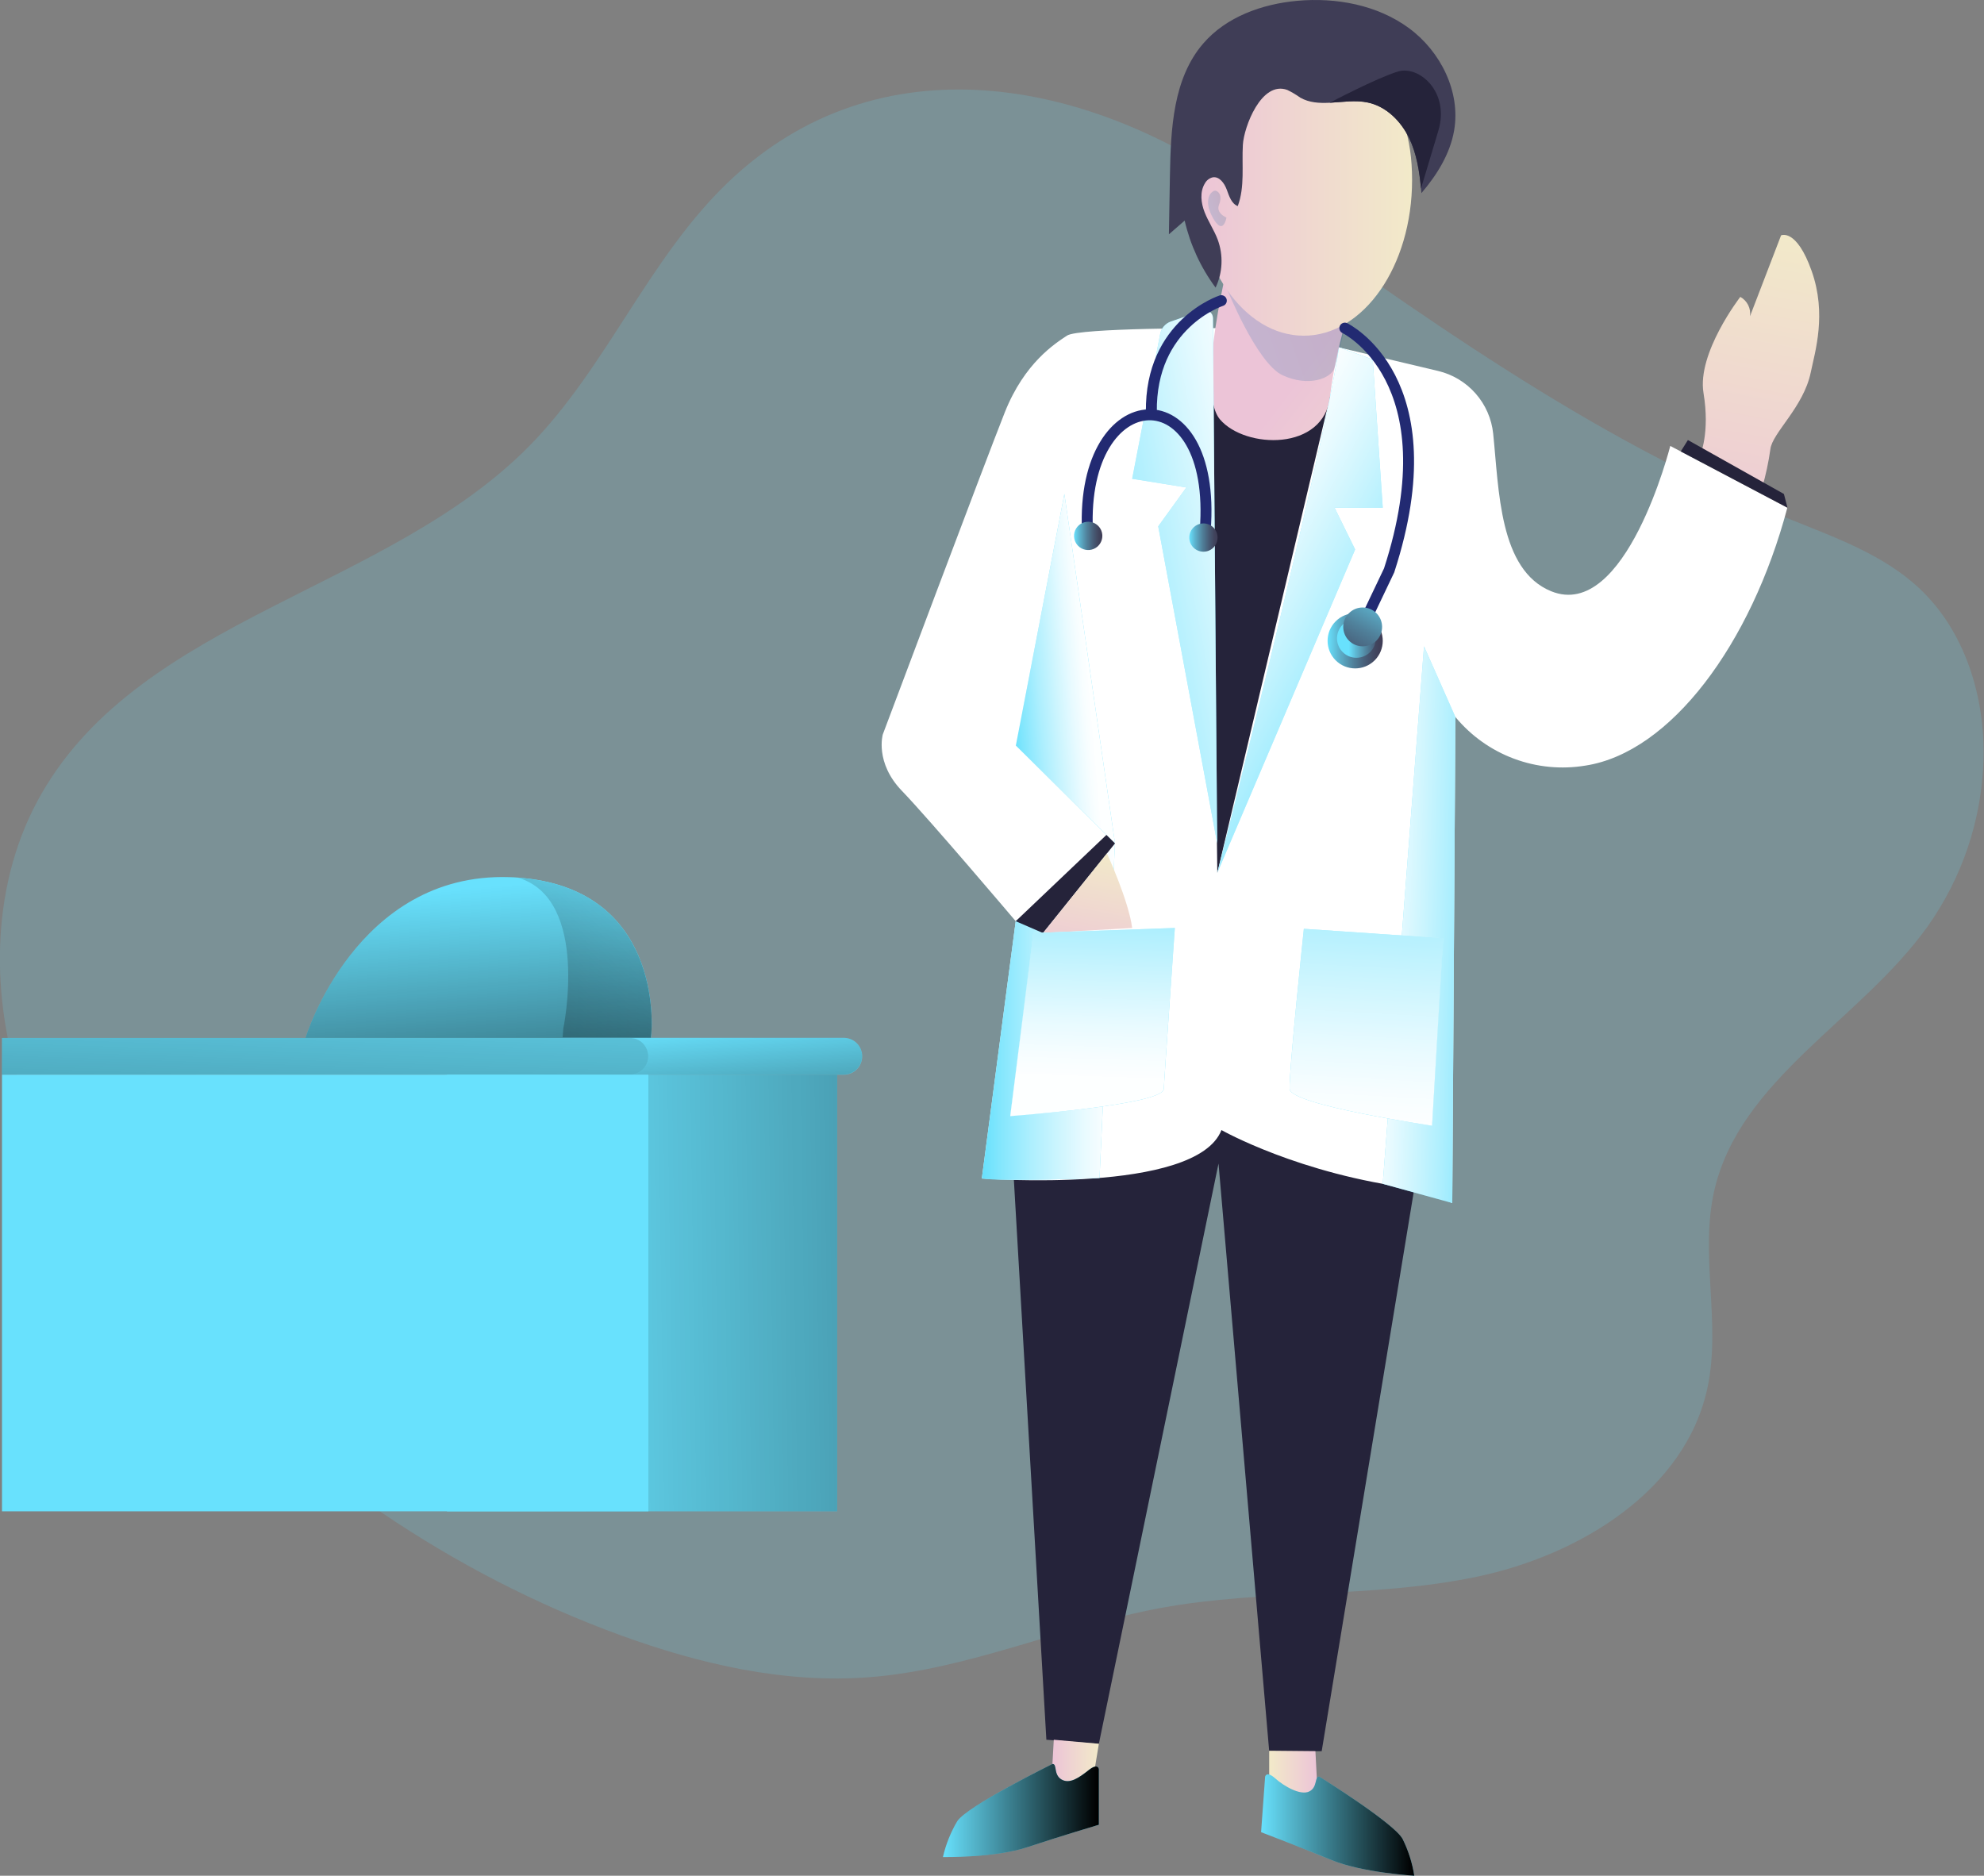 <svg width="550" height="520" viewBox="0 0 550 520" fill="none" xmlns="http://www.w3.org/2000/svg">
<rect x="0" y="0" width="550" height="520" fill="#808080" stroke="none"/>
<g clip-path="url(#clip0_2_5)">
<path opacity="0.18" d="M202.012 50.366C179.811 71.503 168.256 101.754 146.763 123.608C107.526 163.489 39.577 171.353 11.616 219.849C-2.369 243.992 -2.911 274.287 5.498 300.842C13.906 327.396 30.653 350.648 49.629 371.078C83.403 407.419 125.392 436.351 171.997 453.329C194.11 461.385 217.623 466.803 241.047 464.968C268.72 462.81 294.644 450.777 321.941 445.744C350.733 440.501 380.599 443.123 409.268 437.146C437.937 431.169 467.349 413.213 473.38 384.569C477.13 366.744 471.178 347.87 475.216 330.14C482.278 299.129 515.894 282.736 534.372 256.837C543.945 243.353 549.332 227.349 549.86 210.822C550.385 193.259 544.782 174.918 531.916 162.955C522.188 153.92 509.339 149.228 497.023 144.274C440.192 121.459 393.491 86.786 343.836 51.983C301.217 22.09 243.809 10.573 202.012 50.366Z" fill="#68E1FD"/>
<path d="M281.062 327.091L290.073 482.304L304.626 483.423L337.797 322.556L351.843 485.476H366.396L392.067 329.511L337.797 298.823L281.062 327.091Z" fill="#25233A"/>
<path d="M471.309 126.195C471.309 126.195 474.088 120.078 472.244 108.963C470.4 97.848 482.444 82.303 482.444 82.303C483.384 82.821 484.144 83.613 484.623 84.572C485.103 85.532 485.278 86.615 485.128 87.677L493.746 65.247C493.746 65.247 497.994 63.193 502.224 75.129C506.454 87.066 503.159 97.499 501.971 103.24C499.986 112.904 491.272 120.017 490.774 124.561C490.272 128.143 489.516 131.685 488.51 135.16L471.309 126.195Z" fill="url(#paint0_linear_2_5)"/>
<path d="M337.534 90.963C337.534 90.963 299.076 90.867 295.807 93.034C292.538 95.201 284.033 100.531 278.562 114.276C273.09 128.021 244.727 203.605 244.727 203.605C244.727 203.605 242.463 211.417 250.033 219.255C257.602 227.093 281.577 255.386 281.577 255.386L272.181 326.715C272.181 326.715 331.617 331.197 338.609 313.285C338.609 313.285 360.295 325.596 392.102 329.52L402.59 333.504L403.464 198.773C407.769 203.983 413.369 207.97 419.702 210.333C426.035 212.697 432.878 213.353 439.545 212.238C463.058 208.603 485.425 178.649 495.485 140.752L463.031 123.626C463.031 123.626 450.716 172.349 430.001 163.908C415.553 158.01 415.561 135.824 413.936 120.218C413.506 116.095 411.804 112.207 409.067 109.094C406.33 105.98 402.692 103.794 398.657 102.838L371.168 96.311L337.534 90.963Z" fill="white"/>
<path d="M309.084 233.812L304.81 326.558C304.81 326.558 278.177 327.65 272.172 326.715L281.569 255.395L309.084 233.812Z" fill="#68E1FD"/>
<path d="M309.084 233.812L304.81 326.558C304.81 326.558 278.177 327.65 272.172 326.715L281.569 255.395L309.084 233.812Z" fill="url(#paint1_linear_2_5)"/>
<path d="M403.464 198.773L394.759 179.182L383.326 328.192L402.599 333.504L403.464 198.773Z" fill="#68E1FD"/>
<path d="M403.464 198.773L394.759 179.182L383.326 328.192L402.599 333.504L403.464 198.773Z" fill="url(#paint2_linear_2_5)"/>
<path d="M335.716 105.643C335.716 105.643 356.912 120.078 368.721 109.881L337.464 241.965L335.716 105.643Z" fill="#25233A"/>
<path d="M341.057 70.551C341.057 70.551 331.224 108.124 338.216 116.294C345.209 124.464 367.06 125.155 368.721 109.881C370.381 94.607 377.627 74.186 377.627 74.186L341.057 70.551Z" fill="url(#paint3_linear_2_5)"/>
<path opacity="0.19" d="M339.99 79.734C339.99 79.734 348.355 100.706 355.566 104.035C362.777 107.364 369.053 104.909 369.962 101.982C370.871 99.054 374.638 83.352 374.638 83.352L339.99 79.734Z" fill="url(#paint4_linear_2_5)"/>
<path d="M391.455 49.894C391.455 73.74 378.012 93.069 361.422 93.069C344.833 93.069 331.398 73.714 331.398 49.894C331.398 26.074 346.153 17.249 362.733 17.249C379.314 17.249 391.455 26.031 391.455 49.894Z" fill="url(#paint5_linear_2_5)"/>
<path d="M403.106 36.193C401.979 42.703 398.325 48.522 394.033 53.547C394.033 53.118 393.963 52.673 393.92 52.253C393.483 47.465 392.731 42.642 390.66 38.334C388.396 33.615 384.323 29.517 379.209 28.425C375.801 27.691 372.138 28.302 368.616 28.486C365.731 28.626 362.943 28.486 360.461 27.07C359.321 26.254 358.114 25.538 356.851 24.93C349.658 22.308 344.833 35.206 344.544 40.142C344.212 45.84 345.139 51.782 343.128 57.138C341.38 56.456 340.742 54.368 340.087 52.594C339.431 50.82 338.059 48.863 336.197 49.16C335.737 49.268 335.305 49.473 334.93 49.761C334.554 50.049 334.245 50.413 334.021 50.829C332.561 53.197 332.928 56.282 333.951 58.868C334.973 61.455 336.573 63.796 337.561 66.4C338.356 68.55 338.715 70.836 338.616 73.126C338.517 75.415 337.962 77.662 336.984 79.734C332.877 74.198 329.958 67.874 328.409 61.157L324.039 64.959C324.138 59.465 324.234 53.969 324.327 48.47C324.563 35.695 325.201 21.784 333.522 12.102C339.903 4.666 349.85 1.118 359.604 0.227C370.434 -0.751 381.858 1.372 390.616 7.821C399.374 14.269 404.968 25.471 403.106 36.193Z" fill="#3F3D56"/>
<path d="M398.736 36.245C395.502 47.072 393.92 52.253 393.92 52.253C393.483 47.465 392.731 42.642 390.66 38.334C388.396 33.615 384.323 29.517 379.209 28.425C375.801 27.691 372.138 28.302 368.616 28.486C368.616 28.486 381.727 21.574 387.548 19.827C393.369 18.079 401.97 25.428 398.736 36.245Z" fill="#25233A"/>
<path opacity="0.19" d="M339.99 60.319C339.99 60.319 337.001 59.104 337.936 56.771C338.872 54.438 338.033 53.188 337.062 52.883C336.092 52.577 333.251 54.997 336.188 60.319C339.125 65.64 339.99 60.319 339.99 60.319Z" fill="url(#paint6_linear_2_5)"/>
<path d="M333.33 86.105L324.59 89.137C323.842 89.397 323.176 89.849 322.658 90.447C322.139 91.044 321.787 91.768 321.635 92.544L313.856 132.739L328.89 135.134L321.076 145.916L337.429 233.786L336.25 88.167C336.243 87.819 336.154 87.478 335.991 87.171C335.828 86.864 335.595 86.599 335.311 86.398C335.027 86.198 334.7 86.067 334.356 86.015C334.012 85.964 333.66 85.995 333.33 86.105ZM371.194 96.276L380.538 99.683L383.326 140.752H369.962L375.669 152.321L337.464 241.965C337.464 241.965 366.658 127.199 371.194 96.276Z" fill="#68E1FD"/>
<path d="M333.33 86.105L324.59 89.137C323.842 89.397 323.176 89.849 322.658 90.447C322.139 91.044 321.787 91.768 321.635 92.544L313.856 132.739L328.89 135.134L321.076 145.916L337.429 233.786L336.249 88.167C336.243 87.819 336.154 87.478 335.991 87.171C335.828 86.864 335.595 86.599 335.311 86.398C335.027 86.198 334.7 86.067 334.356 86.015C334.012 85.964 333.66 85.995 333.33 86.105Z" fill="url(#paint7_linear_2_5)"/>
<path d="M371.194 96.276L380.538 99.683L383.326 140.752H369.962L375.669 152.321L337.464 241.965C337.464 241.965 366.658 127.199 371.194 96.276Z" fill="url(#paint8_linear_2_5)"/>
<path d="M295.064 136.942L281.612 206.689L309.101 233.812L295.064 136.942Z" fill="#68E1FD"/>
<path d="M295.064 136.942L281.612 206.689L309.101 233.812L303.953 198.283L295.064 136.942Z" fill="url(#paint9_linear_2_5)"/>
<path d="M309.101 233.812L289.147 258.663L281.577 255.386L306.724 231.462L309.101 233.812Z" fill="#25233A"/>
<path d="M306.864 236.591C306.864 236.591 312.895 249.698 313.856 257.256L289.112 258.663L306.864 236.591Z" fill="url(#paint10_linear_2_5)"/>
<path d="M286.472 258.663L325.691 257.256C325.691 257.256 322.859 297.451 322.614 301.908C322.369 306.364 280.056 309.414 280.056 309.414L286.472 258.663ZM400.056 260.114L361.449 257.492C361.449 257.492 357.262 297.408 357.507 301.89C357.751 306.373 396.996 312.087 396.996 312.087L400.056 260.114Z" fill="white"/>
<path d="M286.472 258.663L325.691 257.256C325.691 257.256 322.859 297.451 322.614 301.908C322.37 306.364 280.056 309.414 280.056 309.414L286.472 258.663Z" fill="#68E1FD"/>
<path d="M286.472 258.663L325.691 257.256C325.691 257.256 322.859 297.451 322.614 301.908C322.37 306.364 280.056 309.414 280.056 309.414L286.472 258.663Z" fill="url(#paint11_linear_2_5)"/>
<path d="M400.056 260.114L361.449 257.492C361.449 257.492 357.262 297.407 357.507 301.89C357.751 306.373 396.996 312.087 396.996 312.087L400.056 260.114Z" fill="#68E1FD"/>
<path d="M400.056 260.114L361.449 257.492C361.449 257.492 357.262 297.408 357.507 301.89C357.751 306.373 396.996 312.087 396.996 312.087L400.056 260.114Z" fill="url(#paint12_linear_2_5)"/>
<path d="M465.942 125.146L467.917 121.992L494.532 136.942L495.52 140.743L465.942 125.146Z" fill="#25233A"/>
<path d="M319.179 114.285C318.812 89.722 338.574 83.352 338.574 83.352M301.453 147.061C299.592 105.398 337.534 103.222 334.108 147.061" stroke="#222A72" stroke-width="3.03" stroke-miterlimit="10" stroke-linecap="round"/>
<path d="M305.588 148.555C305.589 149.332 305.361 150.091 304.93 150.737C304.5 151.384 303.888 151.888 303.171 152.186C302.454 152.484 301.665 152.563 300.903 152.413C300.141 152.263 299.441 151.89 298.891 151.341C298.341 150.793 297.967 150.094 297.815 149.333C297.663 148.571 297.74 147.782 298.036 147.065C298.333 146.347 298.836 145.734 299.482 145.302C300.127 144.871 300.887 144.641 301.663 144.641C302.702 144.641 303.699 145.053 304.435 145.787C305.171 146.52 305.585 147.516 305.588 148.555Z" fill="url(#paint13_linear_2_5)"/>
<path d="M337.534 149.027C337.534 149.803 337.304 150.562 336.873 151.207C336.442 151.852 335.829 152.355 335.112 152.652C334.395 152.949 333.605 153.026 332.844 152.875C332.083 152.724 331.384 152.35 330.835 151.801C330.286 151.253 329.912 150.554 329.761 149.792C329.609 149.031 329.687 148.243 329.984 147.526C330.281 146.809 330.784 146.196 331.43 145.765C332.075 145.334 332.834 145.104 333.61 145.104C334.651 145.104 335.649 145.517 336.385 146.253C337.121 146.989 337.534 147.987 337.534 149.027Z" fill="url(#paint14_linear_2_5)"/>
<path d="M372.811 90.963C372.811 90.963 402.302 105.145 385.092 158.123L377.627 173.791" stroke="#222A72" stroke-width="3.03" stroke-miterlimit="10" stroke-linecap="round"/>
<path d="M381.084 183.062C384.071 180.076 384.071 175.235 381.084 172.249C378.098 169.263 373.255 169.263 370.268 172.249C367.282 175.235 367.282 180.076 370.268 183.062C373.255 186.048 378.098 186.048 381.084 183.062Z" fill="url(#paint15_linear_2_5)"/>
<path d="M379.832 180.778C381.935 178.676 381.934 175.268 379.832 173.166C377.729 171.064 374.32 171.064 372.217 173.166C370.115 175.268 370.115 178.676 372.217 180.778C374.32 182.88 377.729 182.88 379.832 180.778Z" fill="url(#paint16_linear_2_5)"/>
<path d="M381.565 177.601C383.668 175.499 383.668 172.091 381.565 169.989C379.463 167.887 376.054 167.887 373.951 169.989C371.848 172.091 371.848 175.499 373.951 177.601C376.054 179.703 379.463 179.703 381.565 177.601Z" fill="url(#paint17_linear_2_5)"/>
<path d="M233.915 297.932H123.897C123.226 297.932 122.561 297.799 121.941 297.542C121.321 297.284 120.758 296.906 120.285 296.43C119.811 295.955 119.437 295.39 119.182 294.769C118.928 294.148 118.798 293.482 118.802 292.811C118.802 291.46 119.339 290.164 120.294 289.209C121.25 288.254 122.546 287.717 123.897 287.717H233.915C235.266 287.717 236.563 288.254 237.518 289.209C238.474 290.164 239.011 291.46 239.011 292.811C239.014 293.482 238.885 294.148 238.63 294.769C238.376 295.39 238.001 295.955 237.528 296.43C237.054 296.906 236.491 297.284 235.871 297.542C235.251 297.799 234.586 297.932 233.915 297.932Z" fill="#68E1FD"/>
<path d="M179.723 292.811C179.725 293.481 179.594 294.144 179.338 294.762C179.082 295.381 178.707 295.943 178.234 296.416C177.76 296.889 177.198 297.265 176.579 297.52C175.96 297.776 175.297 297.907 174.628 297.906H0.542V287.743H174.645C175.988 287.75 177.275 288.286 178.225 289.235C179.176 290.183 179.714 291.468 179.723 292.811Z" fill="#68E1FD"/>
<path d="M238.993 292.811C238.991 294.162 238.453 295.456 237.498 296.411C236.543 297.366 235.248 297.903 233.898 297.906H174.645C175.997 297.906 177.293 297.369 178.248 296.413C179.204 295.458 179.741 294.162 179.741 292.811C179.741 291.46 179.204 290.164 178.248 289.209C177.293 288.254 175.997 287.717 174.645 287.717H233.915C235.263 287.722 236.555 288.26 237.507 289.215C238.459 290.17 238.993 291.463 238.993 292.811Z" fill="url(#paint18_linear_2_5)"/>
<path d="M179.723 292.811C179.725 293.481 179.594 294.144 179.338 294.762C179.082 295.381 178.707 295.943 178.234 296.416C177.76 296.889 177.198 297.265 176.579 297.52C175.96 297.776 175.297 297.907 174.628 297.906H0.542V287.743H174.645C175.988 287.75 177.275 288.286 178.225 289.235C179.176 290.183 179.714 291.468 179.723 292.811Z" fill="url(#paint19_linear_2_5)"/>
<path d="M123.897 297.932H232.088V418.98H123.897V297.932Z" fill="#68E1FD"/>
<path d="M123.897 297.932H232.088V418.98H123.897V297.932Z" fill="url(#paint20_linear_2_5)"/>
<path d="M0.551 297.932H179.741V418.98H0.551V297.932Z" fill="#68E1FD"/>
<path d="M291.751 489.024L292.127 482.304L304.626 483.423L302.965 493.498C302.965 493.498 296.786 503.013 291.751 489.024Z" fill="url(#paint21_linear_2_5)"/>
<path d="M365.128 494.494L364.656 485.476L351.843 485.354V496.661C351.843 496.661 360.094 508.483 365.128 494.494Z" fill="url(#paint22_linear_2_5)"/>
<path d="M291.751 489.024C291.751 489.024 268.152 500.654 265.372 504.883C263.542 507.973 262.2 511.327 261.395 514.827C261.395 514.827 275.826 515.08 284.785 512.092C293.744 509.104 304.626 505.871 304.626 505.871V490.448C304.626 490.448 304.443 488.648 301.829 490.701C299.216 492.755 296.585 494.677 294.269 493.323C291.952 491.968 293.15 488.928 291.751 489.024ZM365.74 492.536C365.74 492.536 386.394 505.373 388.815 509.785C390.415 513.004 391.512 516.449 392.067 520C392.067 520 377.654 519.205 368.939 515.579C360.225 511.952 349.596 507.933 349.596 507.933L350.715 492.554C350.715 492.554 351.03 490.806 353.486 493C355.942 495.193 360.478 497.823 362.917 496.661C365.356 495.499 364.35 492.335 365.74 492.536Z" fill="#68E1FD"/>
<path d="M291.751 489.024C291.751 489.024 268.152 500.654 265.372 504.883C263.542 507.973 262.2 511.327 261.395 514.827C261.395 514.827 275.826 515.081 284.785 512.092C293.744 509.104 304.626 505.871 304.626 505.871V490.448C304.626 490.448 304.443 488.648 301.829 490.701C299.216 492.755 296.585 494.677 294.269 493.323C291.952 491.968 293.15 488.928 291.751 489.024Z" fill="url(#paint23_linear_2_5)"/>
<path d="M365.74 492.536C365.74 492.536 386.394 505.373 388.815 509.785C390.415 513.004 391.512 516.449 392.067 520C392.067 520 377.654 519.205 368.939 515.579C360.225 511.952 349.596 507.933 349.596 507.933L350.715 492.554C350.715 492.554 351.03 490.806 353.486 492.999C355.942 495.193 360.478 497.823 362.917 496.661C365.356 495.499 364.35 492.335 365.74 492.536Z" fill="url(#paint24_linear_2_5)"/>
<path d="M180.449 287.568V287.735H84.687C84.687 287.735 98.672 241.746 141.221 243.171C142.052 243.171 142.865 243.24 143.651 243.302C183.01 246.176 181.035 283.724 180.449 287.568Z" fill="#68E1FD"/>
<path d="M180.449 287.569H155.975L156.159 285.148C156.159 285.148 163.623 249.322 143.66 243.337C183.01 246.176 181.035 283.724 180.449 287.569Z" fill="#68E1FD"/>
<path d="M180.449 287.568V287.735H84.687C84.687 287.735 98.672 241.746 141.221 243.171C142.052 243.171 142.865 243.24 143.651 243.302C183.01 246.176 181.035 283.724 180.449 287.568Z" fill="url(#paint25_linear_2_5)"/>
<path d="M180.449 287.569H155.975L156.159 285.148C156.159 285.148 163.623 249.322 143.66 243.337C183.01 246.176 181.035 283.724 180.449 287.569Z" fill="url(#paint26_linear_2_5)"/>
</g>
<defs>
<linearGradient id="paint0_linear_2_5" x1="476.78" y1="159.548" x2="494.715" y2="63.017" gradientUnits="userSpaceOnUse">
<stop stop-color="#ECC4D7"/>
<stop offset="0.42" stop-color="#EFD4D1"/>
<stop offset="1" stop-color="#F2EAC9"/>
</linearGradient>
<linearGradient id="paint1_linear_2_5" x1="272.181" y1="280.456" x2="309.093" y2="280.456" gradientUnits="userSpaceOnUse">
<stop offset="0.01" stop-color="white" stop-opacity="0"/>
<stop offset="0.13" stop-color="white" stop-opacity="0.17"/>
<stop offset="0.37" stop-color="white" stop-opacity="0.46"/>
<stop offset="0.59" stop-color="white" stop-opacity="0.68"/>
<stop offset="0.77" stop-color="white" stop-opacity="0.85"/>
<stop offset="0.91" stop-color="white" stop-opacity="0.95"/>
<stop offset="1" stop-color="white" stop-opacity="0.99"/>
</linearGradient>
<linearGradient id="paint2_linear_2_5" x1="414.862" y1="256.837" x2="378.79" y2="255.744" gradientUnits="userSpaceOnUse">
<stop offset="0.01" stop-color="white" stop-opacity="0"/>
<stop offset="0.13" stop-color="white" stop-opacity="0.17"/>
<stop offset="0.37" stop-color="white" stop-opacity="0.46"/>
<stop offset="0.59" stop-color="white" stop-opacity="0.68"/>
<stop offset="0.77" stop-color="white" stop-opacity="0.85"/>
<stop offset="0.91" stop-color="white" stop-opacity="0.95"/>
<stop offset="1" stop-color="white" stop-opacity="0.99"/>
</linearGradient>
<linearGradient id="paint3_linear_2_5" x1="363.459" y1="99.622" x2="426.15" y2="147.402" gradientUnits="userSpaceOnUse">
<stop stop-color="#ECC4D7"/>
<stop offset="0.42" stop-color="#EFD4D1"/>
<stop offset="1" stop-color="#F2EAC9"/>
</linearGradient>
<linearGradient id="paint4_linear_2_5" x1="395.275" y1="77.734" x2="329.165" y2="100.735" gradientUnits="userSpaceOnUse">
<stop stop-color="#183866"/>
<stop offset="1" stop-color="#1A7FC1"/>
</linearGradient>
<linearGradient id="paint5_linear_2_5" x1="331.398" y1="55.128" x2="391.455" y2="55.128" gradientUnits="userSpaceOnUse">
<stop stop-color="#ECC4D7"/>
<stop offset="0.42" stop-color="#EFD4D1"/>
<stop offset="1" stop-color="#F2EAC9"/>
</linearGradient>
<linearGradient id="paint6_linear_2_5" x1="341.922" y1="56.308" x2="333.339" y2="59.298" gradientUnits="userSpaceOnUse">
<stop stop-color="#183866"/>
<stop offset="1" stop-color="#1A7FC1"/>
</linearGradient>
<linearGradient id="paint7_linear_2_5" x1="297.24" y1="167.377" x2="359.585" y2="155.233" gradientUnits="userSpaceOnUse">
<stop offset="0.01" stop-color="white" stop-opacity="0"/>
<stop offset="0.13" stop-color="white" stop-opacity="0.17"/>
<stop offset="0.37" stop-color="white" stop-opacity="0.46"/>
<stop offset="0.59" stop-color="white" stop-opacity="0.68"/>
<stop offset="0.77" stop-color="white" stop-opacity="0.85"/>
<stop offset="0.91" stop-color="white" stop-opacity="0.95"/>
<stop offset="1" stop-color="white" stop-opacity="0.99"/>
</linearGradient>
<linearGradient id="paint8_linear_2_5" x1="388.413" y1="186.749" x2="333.294" y2="156.887" gradientUnits="userSpaceOnUse">
<stop offset="0.01" stop-color="white" stop-opacity="0"/>
<stop offset="0.13" stop-color="white" stop-opacity="0.17"/>
<stop offset="0.37" stop-color="white" stop-opacity="0.46"/>
<stop offset="0.59" stop-color="white" stop-opacity="0.68"/>
<stop offset="0.77" stop-color="white" stop-opacity="0.85"/>
<stop offset="0.91" stop-color="white" stop-opacity="0.95"/>
<stop offset="1" stop-color="white" stop-opacity="0.99"/>
</linearGradient>
<linearGradient id="paint9_linear_2_5" x1="279.121" y1="187.387" x2="301.75" y2="185.402" gradientUnits="userSpaceOnUse">
<stop offset="0.01" stop-color="white" stop-opacity="0"/>
<stop offset="0.13" stop-color="white" stop-opacity="0.17"/>
<stop offset="0.37" stop-color="white" stop-opacity="0.46"/>
<stop offset="0.59" stop-color="white" stop-opacity="0.68"/>
<stop offset="0.77" stop-color="white" stop-opacity="0.85"/>
<stop offset="0.91" stop-color="white" stop-opacity="0.95"/>
<stop offset="1" stop-color="white" stop-opacity="0.99"/>
</linearGradient>
<linearGradient id="paint10_linear_2_5" x1="299.277" y1="270.014" x2="305.671" y2="235.62" gradientUnits="userSpaceOnUse">
<stop stop-color="#ECC4D7"/>
<stop offset="0.42" stop-color="#EFD4D1"/>
<stop offset="1" stop-color="#F2EAC9"/>
</linearGradient>
<linearGradient id="paint11_linear_2_5" x1="304.513" y1="231.689" x2="302.355" y2="299.496" gradientUnits="userSpaceOnUse">
<stop offset="0.01" stop-color="white" stop-opacity="0"/>
<stop offset="0.13" stop-color="white" stop-opacity="0.17"/>
<stop offset="0.37" stop-color="white" stop-opacity="0.46"/>
<stop offset="0.59" stop-color="white" stop-opacity="0.68"/>
<stop offset="0.77" stop-color="white" stop-opacity="0.85"/>
<stop offset="0.91" stop-color="white" stop-opacity="0.95"/>
<stop offset="1" stop-color="white" stop-opacity="0.99"/>
</linearGradient>
<linearGradient id="paint12_linear_2_5" x1="382.111" y1="219.386" x2="377.062" y2="311.721" gradientUnits="userSpaceOnUse">
<stop offset="0.01" stop-color="white" stop-opacity="0"/>
<stop offset="0.13" stop-color="white" stop-opacity="0.17"/>
<stop offset="0.37" stop-color="white" stop-opacity="0.46"/>
<stop offset="0.59" stop-color="white" stop-opacity="0.68"/>
<stop offset="0.77" stop-color="white" stop-opacity="0.85"/>
<stop offset="0.91" stop-color="white" stop-opacity="0.95"/>
<stop offset="1" stop-color="white" stop-opacity="0.99"/>
</linearGradient>
<linearGradient id="paint13_linear_2_5" x1="297.721" y1="148.555" x2="305.561" y2="148.555" gradientUnits="userSpaceOnUse">
<stop stop-color="#68E1FD"/>
<stop offset="0.2" stop-color="#5DB4CF"/>
<stop offset="0.46" stop-color="#50819B"/>
<stop offset="0.69" stop-color="#475C76"/>
<stop offset="0.87" stop-color="#41455E"/>
<stop offset="0.99" stop-color="#3F3D56"/>
</linearGradient>
<linearGradient id="paint14_linear_2_5" x1="329.694" y1="149.027" x2="337.534" y2="149.027" gradientUnits="userSpaceOnUse">
<stop stop-color="#68E1FD"/>
<stop offset="0.2" stop-color="#5DB4CF"/>
<stop offset="0.46" stop-color="#50819B"/>
<stop offset="0.69" stop-color="#475C76"/>
<stop offset="0.87" stop-color="#41455E"/>
<stop offset="0.99" stop-color="#3F3D56"/>
</linearGradient>
<linearGradient id="paint15_linear_2_5" x1="368.032" y1="177.65" x2="383.336" y2="177.65" gradientUnits="userSpaceOnUse">
<stop stop-color="#68E1FD"/>
<stop offset="0.2" stop-color="#5DB4CF"/>
<stop offset="0.46" stop-color="#50819B"/>
<stop offset="0.69" stop-color="#475C76"/>
<stop offset="0.87" stop-color="#41455E"/>
<stop offset="0.99" stop-color="#3F3D56"/>
</linearGradient>
<linearGradient id="paint16_linear_2_5" x1="373.923" y1="176.971" x2="384.701" y2="176.971" gradientUnits="userSpaceOnUse">
<stop stop-color="#68E1FD"/>
<stop offset="0.2" stop-color="#5DB4CF"/>
<stop offset="0.46" stop-color="#50819B"/>
<stop offset="0.69" stop-color="#475C76"/>
<stop offset="0.87" stop-color="#41455E"/>
<stop offset="0.99" stop-color="#3F3D56"/>
</linearGradient>
<linearGradient id="paint17_linear_2_5" x1="384.028" y1="162.31" x2="369.979" y2="188.055" gradientUnits="userSpaceOnUse">
<stop stop-color="#68E1FD"/>
<stop offset="0.2" stop-color="#5DB4CF"/>
<stop offset="0.46" stop-color="#50819B"/>
<stop offset="0.69" stop-color="#475C76"/>
<stop offset="0.87" stop-color="#41455E"/>
<stop offset="0.99" stop-color="#3F3D56"/>
</linearGradient>
<linearGradient id="paint18_linear_2_5" x1="205.709" y1="283.182" x2="212.034" y2="351.95" gradientUnits="userSpaceOnUse">
<stop stop-opacity="0"/>
<stop offset="0.99"/>
</linearGradient>
<linearGradient id="paint19_linear_2_5" x1="91.138" y1="259.441" x2="85.46" y2="436.255" gradientUnits="userSpaceOnUse">
<stop stop-opacity="0"/>
<stop offset="0.99"/>
</linearGradient>
<linearGradient id="paint20_linear_2_5" x1="140.644" y1="358.976" x2="468.582" y2="354.386" gradientUnits="userSpaceOnUse">
<stop stop-opacity="0"/>
<stop offset="0.99"/>
</linearGradient>
<linearGradient id="paint21_linear_2_5" x1="291.751" y1="489.478" x2="304.626" y2="489.478" gradientUnits="userSpaceOnUse">
<stop stop-color="#ECC4D7"/>
<stop offset="0.42" stop-color="#EFD4D1"/>
<stop offset="1" stop-color="#F2EAC9"/>
</linearGradient>
<linearGradient id="paint22_linear_2_5" x1="365.137" y1="493.34" x2="351.843" y2="493.34" gradientUnits="userSpaceOnUse">
<stop stop-color="#ECC4D7"/>
<stop offset="0.42" stop-color="#EFD4D1"/>
<stop offset="1" stop-color="#F2EAC9"/>
</linearGradient>
<linearGradient id="paint23_linear_2_5" x1="261.395" y1="501.93" x2="304.626" y2="501.93" gradientUnits="userSpaceOnUse">
<stop stop-opacity="0"/>
<stop offset="0.99"/>
</linearGradient>
<linearGradient id="paint24_linear_2_5" x1="349.596" y1="505.94" x2="392.067" y2="505.94" gradientUnits="userSpaceOnUse">
<stop stop-opacity="0"/>
<stop offset="0.99"/>
</linearGradient>
<linearGradient id="paint25_linear_2_5" x1="129.631" y1="246.15" x2="138.48" y2="358.443" gradientUnits="userSpaceOnUse">
<stop stop-opacity="0"/>
<stop offset="0.99"/>
</linearGradient>
<linearGradient id="paint26_linear_2_5" x1="192.31" y1="233.681" x2="-4.066" y2="440.069" gradientUnits="userSpaceOnUse">
<stop stop-opacity="0"/>
<stop offset="0.99"/>
</linearGradient>
<clipPath id="clip0_2_5">
<rect width="550" height="520" fill="white"/>
</clipPath>
</defs>
</svg>

